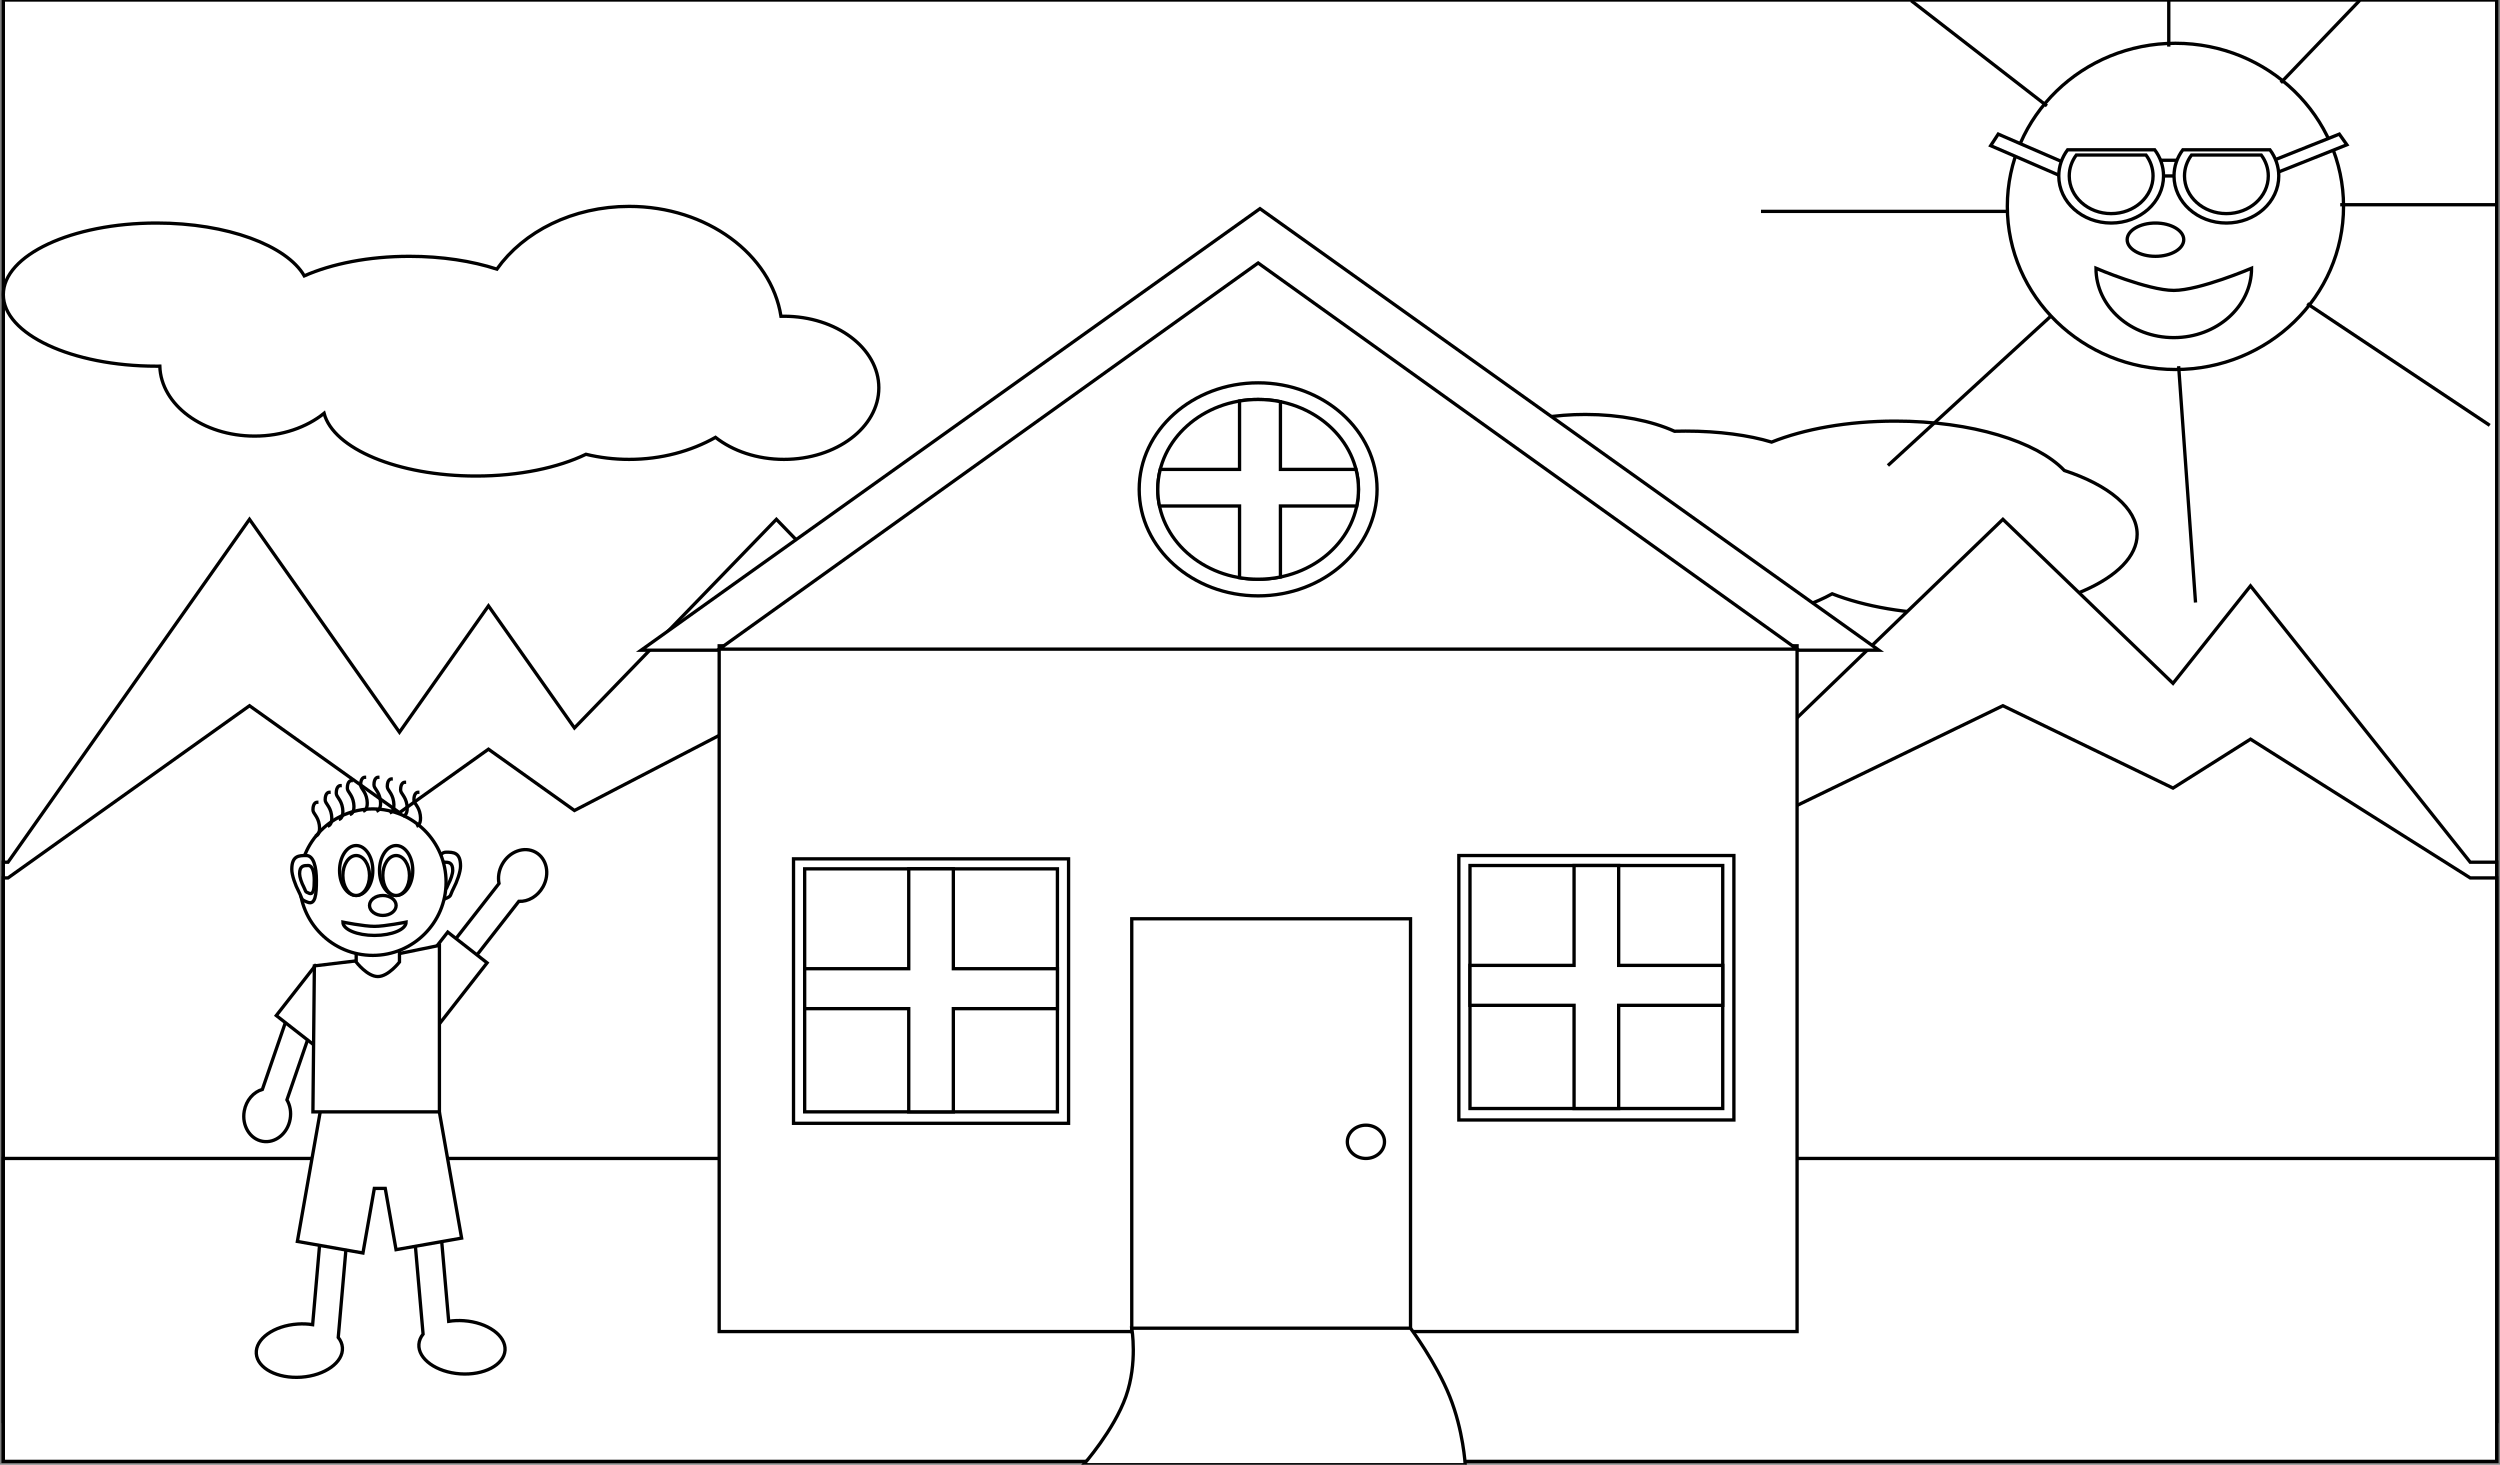 <?xml version="1.0" encoding="UTF-8" standalone="no"?>
<svg width="751px" height="440px" viewBox="0 0 751 440" version="1.1" xmlns="http://www.w3.org/2000/svg" xmlns:xlink="http://www.w3.org/1999/xlink" xmlns:sketch="http://www.bohemiancoding.com/sketch/ns">
    <rect x="0" y="0" width="751" height="440" fill="#808080" stroke="none"/>
    <!-- Generator: Sketch 3.3 (11970) - http://www.bohemiancoding.com/sketch -->
    <title>mtnHouse</title>
    <desc>Created with Sketch.</desc>
    <defs></defs>
    <g id="Page-1" stroke="none" stroke-width="1" fill="none" fill-rule="evenodd" sketch:type="MSPage">
        <g id="mtnHouse" sketch:type="MSLayerGroup" transform="translate(1, 0)" stroke="#000000">
            <rect id="back" fill="#FFFFFF" sketch:type="MSShapeGroup" x="0" y="0" width="749" height="439"></rect>
            <path d="M213.938,131.387 C206.553,135.56 197.622,138 188,138 C183.494,138 179.139,137.465 175.024,136.467 C166.663,140.496 154.957,143 142,143 C118.521,143 99.151,134.779 96.348,124.159 L96.348,124.159 C91.146,128.368 83.73,131 75.5,131 C59.979,131 47.356,121.64 47.007,109.995 C46.672,109.998 46.337,110 46,110 C20.595,110 0,100.374 0,88.5 C0,76.626 20.595,67 46,67 C67.239,67 85.116,73.728 90.408,82.872 C98.648,79.232 109.766,77 122,77 C131.763,77 140.816,78.422 148.262,80.846 L148.262,80.846 C156.242,69.573 171.051,62 188,62 C211.358,62 230.649,76.382 233.607,95.01 C233.904,95.003 234.201,95 234.5,95 C250.24,95 263,104.626 263,116.5 C263,128.374 250.24,138 234.5,138 C226.419,138 219.124,135.463 213.938,131.387 Z" id="Cloud" fill="#FFFFFF" sketch:type="MSShapeGroup"></path>
            <path d="M549.387,178.381 C539.321,183.936 523.748,187.5 506.268,187.5 C481.416,187.5 460.418,180.296 453.623,170.41 L453.623,170.41 C434.401,169.515 419.401,162.062 419.401,153 C419.401,146.577 426.937,140.962 438.171,137.918 C442.176,130.222 457.255,124.5 475.244,124.5 C485.683,124.5 495.141,126.427 502.025,129.548 L502.025,129.548 C503.131,129.516 504.25,129.5 505.381,129.5 C515.339,129.5 524.404,130.752 531.194,132.803 L531.194,132.803 C540.972,128.889 554.005,126.5 568.316,126.5 C591.232,126.5 610.873,132.626 619.12,141.332 C632.41,145.713 641,152.668 641,160.5 C641,173.755 616.395,184.5 586.043,184.5 C571.959,184.5 559.112,182.186 549.387,178.381 Z" id="Cloud" fill="#FFFFFF" sketch:type="MSShapeGroup"></path>
            <g id="Mountains" transform="translate(0, 156)" fill="#FFFFFF" sketch:type="MSShapeGroup">
                <path d="M1.409,103 L73.949,0 L118.997,63.965 L145.735,26 L171.564,62.675 L232.225,0 L309.012,79.338 L389.203,14 L466.467,76.953 L466.467,76.953 L503.802,30 L532.342,65.893 L600.67,0 L651.77,49.279 L675.051,20 L741.049,103 L749,103 L749,231 L0,231 L0,103 L1.409,103 Z"></path>
                <path d="M749,163.5 L749,107.723 L741.049,107.723 L675.051,66.043 L651.77,80.746 L600.67,56 L532.342,89.089 L503.802,71.065 L466.467,94.643 L466.467,94.643 L389.203,63.03 L309.012,95.841 L232.225,56 L171.564,87.473 L145.735,69.056 L118.997,88.121 L73.949,56 L1.409,107.723 L1.409,107.723 L0,107.723 L0,163.5 L0,271 L749,271 L749,163.5 Z" id="Mountains-Copy"></path>
            </g>
            <g id="House" transform="translate(0, 62)" fill="#FFFFFF" sketch:type="MSShapeGroup">
                <rect id="Rectangle-15" x="0" y="286" width="749" height="91"></rect>
                <polygon id="Triangle-11-Copy" points="377.5 0.682 563.406 133.318 191.594 133.318 "></polygon>
                <rect id="Rectangle-50" x="215.042" y="132" width="323.8" height="206"></rect>
                <polygon id="Triangle-11" points="376.942 17 538.841 133 215.042 133 "></polygon>
                <g id="Rectangle-50-Copy-+-Oval-1" transform="translate(338.979, 214)">
                    <rect id="Rectangle-50-Copy" x="0" y="0" width="83.741" height="124"></rect>
                    <ellipse id="Oval-1" cx="70.343" cy="67" rx="5.583" ry="5"></ellipse>
                </g>
                <g id="Oval-2-Copy-3-+-Oval-2-+-Path" transform="translate(341.212, 53)">
                    <ellipse id="Oval-2-Copy-3" cx="35.73" cy="32" rx="35.73" ry="32"></ellipse>
                    <ellipse id="Oval-2" cx="35.73" cy="32" rx="30.147" ry="27"></ellipse>
                    <path d="M6.33,26 L30.147,26 L30.147,5.462 C31.956,5.159 33.822,5 35.73,5 C38.032,5 40.274,5.231 42.429,5.669 L42.429,5.669 L42.429,26 L65.129,26 C65.618,27.93 65.876,29.938 65.876,32 C65.876,33.708 65.699,35.38 65.361,37 L42.429,37 L42.429,58.331 C40.274,58.769 38.032,59 35.73,59 C33.822,59 31.956,58.841 30.147,58.538 L30.147,37 L6.099,37 C5.76,35.38 5.583,33.708 5.583,32 C5.583,29.938 5.841,27.93 6.33,26 Z" id="Path"></path>
                </g>
                <g id="Rectangle-5-Copy-+-Rectangle-5-+-Rectangle-6" transform="translate(237.373, 196)">
                    <rect id="Rectangle-5-Copy" x="0" y="0" width="82.625" height="79.441"></rect>
                    <rect id="Rectangle-5" x="3.35" y="3" width="75.925" height="73"></rect>
                    <path d="M48.012,33 L48.012,3 L34.613,3 L34.613,33 L3.35,33 L3.35,45 L34.613,45 L34.613,76 L48.012,76 L48.012,45 L79.275,45 L79.275,33 L48.012,33 Z" id="Rectangle-6"></path>
                </g>
                <g id="Rectangle-5-Copy-+-Rectangle-5-+-Rectangle-6-Copy" transform="translate(437.235, 195)">
                    <rect id="Rectangle-5-Copy" x="0" y="0" width="82.625" height="79.441"></rect>
                    <rect id="Rectangle-5" x="3.35" y="3" width="75.925" height="73"></rect>
                    <path d="M48.012,33 L48.012,3 L34.613,3 L34.613,33 L3.35,33 L3.35,45 L34.613,45 L34.613,76 L48.012,76 L48.012,45 L79.275,45 L79.275,33 L48.012,33 Z" id="Rectangle-6"></path>
                </g>
                <path d="M337.223,357.5 C340.806,347.371 338.979,337 338.979,337 L422.72,337 C422.72,337 430.396,347.27 434.496,357.5 C438.596,367.73 439.152,378 439.152,378 L324.476,378 C324.476,378 333.64,367.629 337.223,357.5 Z" id="Rectangle-15"></path>
            </g>
            <g id="Guy" transform="translate(64, 233)" sketch:type="MSShapeGroup">
                <path d="M90.854,37.77 L77.393,55 L71.089,50.075 L84.898,32.4 C84.538,30.556 84.835,28.488 85.878,26.606 C88.02,22.742 92.497,21.129 95.878,23.003 C99.26,24.877 100.264,29.529 98.122,33.394 C96.524,36.276 93.627,37.907 90.854,37.77 Z" id="Rectangle-18-Copy-2" fill="#FFFFFF"></path>
                <path d="M24.605,90.77 L11.144,108 L4.84,103.075 L18.649,85.4 C18.289,83.556 18.586,81.488 19.629,79.606 C21.771,75.742 26.249,74.129 29.63,76.003 C33.011,77.877 34.016,82.529 31.874,86.394 C30.276,89.276 27.378,90.907 24.605,90.77 Z" id="Rectangle-18-Copy-3" fill="#FFFFFF" transform="translate(18.92, 91.611) scale(-1, -1) rotate(-19) translate(-18.92, -91.611) "></path>
                <path d="M35.915,154.368 L13.762,182.723 L7.458,177.798 L31.55,146.962 C31.433,145.796 31.625,144.689 32.165,143.714 C34.307,139.85 41.121,139.531 47.384,143.003 C53.647,146.475 56.988,152.422 54.846,156.286 C52.704,160.15 45.89,160.469 39.627,156.997 C38.236,156.226 36.99,155.333 35.915,154.368 Z" id="Rectangle-18-Copy-4" fill="#FFFFFF" transform="translate(30.851, 158.611) scale(-1, -1) rotate(-33) translate(-30.851, -158.611) "></path>
                <path d="M72.915,153.368 L50.762,181.723 L44.458,176.798 L68.55,145.962 C68.433,144.796 68.625,143.689 69.165,142.714 C71.307,138.85 78.121,138.531 84.384,142.003 C90.647,145.475 93.988,151.422 91.846,155.286 C89.704,159.15 82.89,159.469 76.627,155.997 C75.236,155.226 73.99,154.333 72.915,153.368 Z" id="Rectangle-18-Copy-5" fill="#FFFFFF" transform="translate(67.851, 157.611) scale(1, -1) rotate(-33) translate(-67.851, -157.611) "></path>
                <path d="M50.727,124 L53.972,142.402 L73.668,138.929 L66.028,95.598 L46.332,99.071 L46.342,99.132 L31.972,96.598 L24.332,139.929 L44.028,143.402 L47.449,124 L50.727,124 Z" id="Rectangle-22" fill="#FFFFFF"></path>
                <g id="Rectangle-18-+-Rectangle-18-Copy-+-Rectangle-17" transform="translate(17, 47)" fill="#FFFFFF">
                    <rect id="Rectangle-18" transform="translate(51.33, 13.68) scale(1, -1) rotate(52) translate(-51.33, -13.68) " x="39.83" y="6.18" width="23" height="15"></rect>
                    <rect id="Rectangle-18-Copy" transform="translate(12.759, 22.2) scale(-1, 1) rotate(52) translate(-12.759, -22.2) " x="3.259" y="14.7" width="19" height="15"></rect>
                    <path d="M12.437,10.15 L30.37,8 L50,3.995 L50,54 L12,54 L12.437,10.15 Z" id="Rectangle-17"></path>
                </g>
                <g id="Head" transform="translate(22, 0)">
                    <g id="Oval-17-Copy-2-+-Oval-17-Copy-3-Copy" transform="translate(29, 42) scale(-1, 1) translate(-29, -42) translate(6, 23)" fill="#FFFFFF">
                        <path d="M2.807,10.952 C3.94,13.078 3.132,13.16 5.44,14.04 C7.747,14.919 8.058,11.684 8.058,7.542 C8.058,3.399 7.209,0 5,0 C2.791,0 0.655,0.021 0.655,4.163 C0.655,5.859 1.673,8.826 2.807,10.952 Z" id="Oval-17-Copy-2"></path>
                        <path d="M4.279,9.509 C4.953,10.773 4.472,10.821 5.844,11.344 C7.215,11.867 7.4,9.944 7.4,7.482 C7.4,5.02 6.895,3 5.582,3 C4.269,3 3,3.013 3,5.474 C3,6.482 3.605,8.246 4.279,9.509 Z" id="Oval-17-Copy-3"></path>
                        <path d="M19,28 L32,28 L32,33 C32,33 28.667,37.356 25.5,37.356 C22.333,37.356 19,33 19,33 L19,28 Z" id="Rectangle-16"></path>
                    </g>
                    <circle id="Oval-12" fill="#FFFFFF" cx="25" cy="32" r="22"></circle>
                    <g id="Oval-12-Copy-+-Oval-12-Copy-2" transform="translate(15, 21)" fill="#FFFFFF">
                        <ellipse id="Oval-12-Copy" cx="5" cy="7.5" rx="5" ry="7.5"></ellipse>
                        <ellipse id="Oval-12-Copy-2" cx="5" cy="9" rx="4" ry="6"></ellipse>
                    </g>
                    <ellipse id="Oval-17" fill="#FFFFFF" cx="28" cy="39" rx="4" ry="3"></ellipse>
                    <g id="Oval-17-Copy-2-+-Oval-17-Copy-3" transform="translate(0, 24)" fill="#FFFFFF">
                        <path d="M2.807,10.952 C3.94,13.078 3.132,13.16 5.44,14.04 C7.747,14.919 8.058,11.684 8.058,7.542 C8.058,3.399 7.209,0 5,0 C2.791,0 0.655,0.021 0.655,4.163 C0.655,5.859 1.673,8.826 2.807,10.952 Z" id="Oval-17-Copy-2"></path>
                        <path d="M4.279,9.509 C4.953,10.773 4.472,10.821 5.844,11.344 C7.215,11.867 7.4,9.944 7.4,7.482 C7.4,5.02 6.895,3 5.582,3 C4.269,3 3,3.013 3,5.474 C3,6.482 3.605,8.246 4.279,9.509 Z" id="Oval-17-Copy-3"></path>
                    </g>
                    <path d="M25.5,48 C20.253,48 16,46.209 16,44 C16,44 22.311,45.278 25.5,45.278 C28.645,45.278 35,44 35,44 C35,46.209 30.747,48 25.5,48 Z" id="Oval-17-Copy" fill="#FFFFFF"></path>
                    <g id="Oval-12-Copy-4-+-Oval-12-Copy-3" transform="translate(27, 21)" fill="#FFFFFF">
                        <ellipse id="Oval-12-Copy-4" cx="5" cy="7.5" rx="5" ry="7.5"></ellipse>
                        <ellipse id="Oval-12-Copy-3" cx="5" cy="9" rx="4" ry="6"></ellipse>
                    </g>
                    <path d="M18.5,11.5 C18.5,11.5 19.642,10.933 19.245,8.289 C18.849,5.645 17.34,4.922 17.34,3.773 C17.34,1.533 18.5,1.5 18.5,1.5" id="Line" stroke-linecap="square"></path>
                    <path d="M22.5,10.5 C22.5,10.5 23.642,9.933 23.245,7.289 C22.849,4.645 21.34,3.922 21.34,2.773 C21.34,0.533 22.5,0.5 22.5,0.5" id="Line-Copy" stroke-linecap="square"></path>
                    <path d="M26.5,10.5 C26.5,10.5 27.642,9.933 27.245,7.289 C26.849,4.645 25.34,3.922 25.34,2.773 C25.34,0.533 26.5,0.5 26.5,0.5" id="Line-Copy-2" stroke-linecap="square"></path>
                    <path d="M30.5,11 C30.5,11 31.642,10.433 31.245,7.789 C30.849,5.145 29.34,4.422 29.34,3.273 C29.34,1.033 30.5,1 30.5,1" id="Line-Copy-3" stroke-linecap="square"></path>
                    <path d="M34.5,12 C34.5,12 35.642,11.433 35.245,8.789 C34.849,6.145 33.34,5.422 33.34,4.273 C33.34,2.033 34.5,2 34.5,2" id="Line-Copy-4" stroke-linecap="square"></path>
                    <path d="M38.5,15 C38.5,15 39.642,14.433 39.245,11.789 C38.849,9.145 37.34,8.422 37.34,7.273 C37.34,5.033 38.5,5 38.5,5" id="Line-Copy-5" stroke-linecap="square"></path>
                    <path d="M8.17,18 C8.17,18 9.312,17.433 8.915,14.789 C8.518,12.145 7.01,11.422 7.01,10.273 C7.01,8.033 8.17,8 8.17,8" id="Line-Copy-8" stroke-linecap="square"></path>
                    <path d="M15.171,13 C15.171,13 16.313,12.433 15.916,9.789 C15.519,7.145 14.011,6.422 14.011,5.273 C14.011,3.033 15.171,3 15.171,3" id="Line-Copy-6" stroke-linecap="square"></path>
                    <path d="M11.842,15 C11.842,15 12.984,14.433 12.587,11.789 C12.19,9.145 10.682,8.422 10.682,7.273 C10.682,5.033 11.842,5 11.842,5" id="Line-Copy-7" stroke-linecap="square"></path>
                </g>
            </g>
            <path d="M614.5,95.5 L566.5,139.5" id="Line" stroke-linecap="square" sketch:type="MSShapeGroup"></path>
            <path d="M601.5,63.5 L528.5,63.5" id="Line" stroke-linecap="square" sketch:type="MSShapeGroup"></path>
            <ellipse id="Oval-32" fill="#FFFFFF" sketch:type="MSShapeGroup" cx="652.5" cy="62" rx="50.5" ry="49"></ellipse>
            <g id="SunGlasses" transform="translate(597, 40)" fill="#FFFFFF" sketch:type="MSShapeGroup">
                <path d="M83.397,8.795 L104.731,0.286 L107,3.486 L85.666,11.996 L83.397,8.795 L83.397,8.795 Z" id="Rectangle-35"></path>
                <path d="M23.603,9.522 L2.269,0.286 L0,3.76 L21.334,12.996 L23.603,9.522 L23.603,9.522 Z" id="Rectangle-35-Copy"></path>
                <rect id="Rectangle-34" x="50.353" y="8.143" width="6.294" height="4.714"></rect>
                <path d="M49.277,5 C50.95,7.247 51.926,9.95 51.926,12.857 C51.926,20.668 44.882,27 36.191,27 C27.501,27 20.456,20.668 20.456,12.857 C20.456,9.95 21.432,7.247 23.106,5 L49.277,5 Z" id="Oval-33"></path>
                <path d="M83.894,5 C85.568,7.247 86.544,9.95 86.544,12.857 C86.544,20.668 79.499,27 70.809,27 C62.118,27 55.074,20.668 55.074,12.857 C55.074,9.95 56.05,7.247 57.723,5 L83.894,5 Z" id="Oval-33-Copy"></path>
                <path d="M81.277,6.571 C82.616,8.369 83.397,10.531 83.397,12.857 C83.397,19.106 77.761,24.171 70.809,24.171 C63.857,24.171 58.221,19.106 58.221,12.857 C58.221,10.531 59.001,8.369 60.34,6.571 L81.277,6.571 Z" id="Oval-33-Copy-2"></path>
                <path d="M46.66,6.571 C47.999,8.369 48.779,10.531 48.779,12.857 C48.779,19.106 43.143,24.171 36.191,24.171 C29.239,24.171 23.603,19.106 23.603,12.857 C23.603,10.531 24.384,8.369 25.723,6.571 L46.66,6.571 Z" id="Oval-33-Copy-3"></path>
            </g>
            <g id="Sun" transform="translate(573, 0)" sketch:type="MSShapeGroup">
                <path d="M79,101.42 C66.093,101.42 55.63,92.09 55.63,80.58 C55.63,80.58 71.156,87.239 79,87.239 C86.736,87.239 102.37,80.58 102.37,80.58 C102.37,92.09 91.907,101.42 79,101.42 Z" id="Smile" fill="#FFFFFF"></path>
                <ellipse id="Oval-37" fill="#FFFFFF" cx="73.5" cy="72" rx="8.5" ry="5"></ellipse>
                <path d="M40.5,31.5 L0.5,0.5" id="Line" stroke-linecap="square"></path>
                <path d="M77.5,13.5 L77.5,0.5" id="Line" stroke-linecap="square"></path>
                <path d="M111.5,24.5 L134.5,0.5" id="Line" stroke-linecap="square"></path>
                <path d="M129.5,61.5 L175.5,61.5" id="Line" stroke-linecap="square"></path>
                <path d="M119.5,91.5 L173.5,127.5" id="Line" stroke-linecap="square"></path>
                <path d="M80.5,110.5 L85.5,180.5" id="Line" stroke-linecap="square"></path>
            </g>
        </g>
    </g>
</svg>